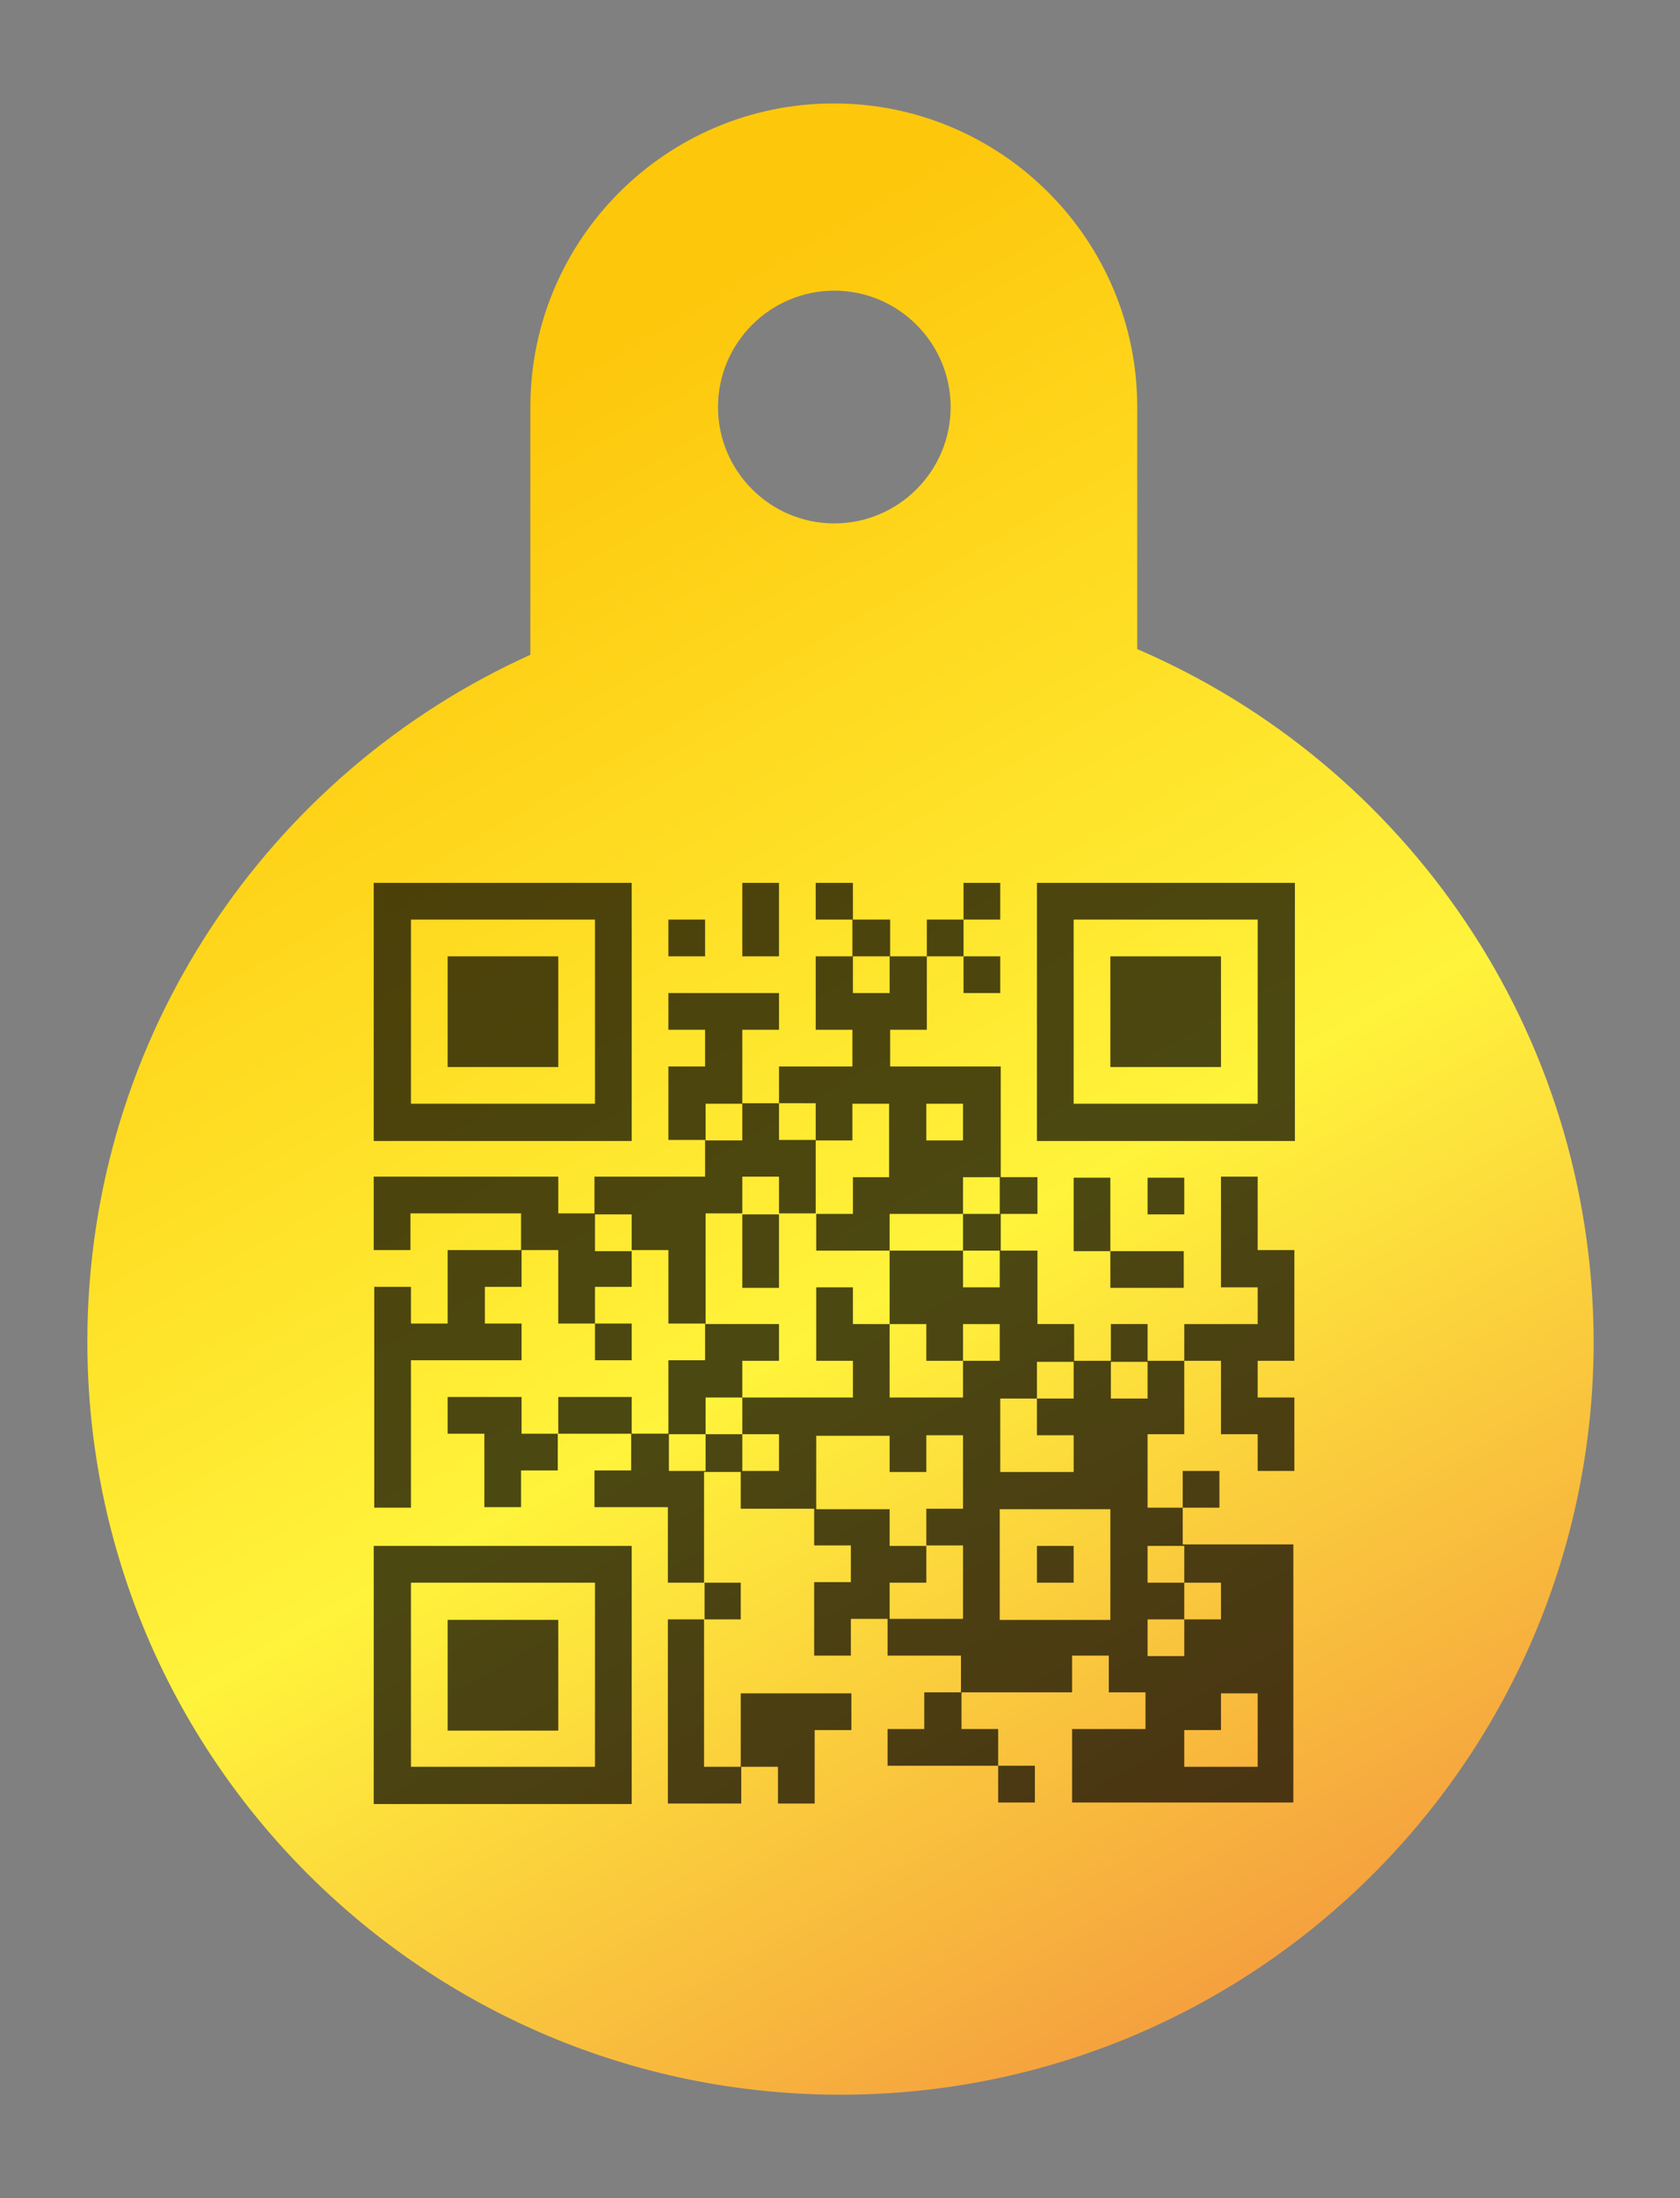<?xml version="1.0" encoding="utf-8"?>
<!-- Generator: Adobe Illustrator 19.2.0, SVG Export Plug-In . SVG Version: 6.00 Build 0)  -->
<svg version="1.1" id="Layer_1" xmlns="http://www.w3.org/2000/svg" xmlns:xlink="http://www.w3.org/1999/xlink" x="0px" y="0px"
	 viewBox="0 0 325 425" style="enable-background:new 0 0 325 425;" xml:space="preserve">
<rect x="0" y="0" width="325" height="425" fill="#808080" stroke="none"/>
<style type="text/css">
	.st0{fill:url(#SVGID_1_);}
	.st1{opacity:0.7;}
</style>
<linearGradient id="SVGID_1_" gradientUnits="userSpaceOnUse" x1="69.301" y1="256.422" x2="251.856" y2="-59.772" gradientTransform="matrix(1 0 0 -1 0 352)">
	<stop  offset="0" style="stop-color:#FDC70C"/>
	<stop  offset="0.508" style="stop-color:#FFF33B"/>
	<stop  offset="1" style="stop-color:#F3903F"/>
</linearGradient>
<path class="st0" d="M220,125.5V78.7l0,0c0-32.4-26.3-58.7-58.7-58.7s-58.7,26.3-58.7,58.7l0,0v47.9
	c-50.5,22.8-85.7,73.7-85.7,132.8c0,80.4,65.2,145.6,145.7,145.6s145.7-65.2,145.7-145.7C308.1,199.3,271.9,147.8,220,125.5z
	 M161.4,101.2c-12.4,0-22.5-10.1-22.5-22.5s10.1-22.5,22.5-22.5s22.5,10.1,22.5,22.5S173.8,101.2,161.4,101.2z"/>
<path class="st1" d="M72.3,170.7v49.9h49.9v-49.9H72.3 M143.6,170.7v14.2h7.1v-14.2H143.6 M157.8,170.7v7.1h7.1v7.1h-7.1v14.2h7.1
	v7.1h-14.2v7.1h-7.1v-14.2h7.1v-7.1h-21.4v7.1h7.1v7.1h-7.1v14.2h7.1v7.1h-21.4v7.1H108v-7.1H72.3v14.2h7.1v-7.1h21.4v7.1H86.6v14.2
	h-7.1v-7.1h-7.1v42.7h7.1v-28.5h21.4v-7.1h-7.1v-7.1h7.1v-7.1h7.1v14.2h7.1v7.1h7.1v-7.1h-7.1v-7.1h7.1v-7.1h7.1v14.2h7.1v7.1h-7.1
	v14.2h-7.1v-7.1H108v7.1h-7.1v-7.1H86.6v7.1h7.1v14.2h7.1v-7.1h7.1v-7.1h14.2v7.1h-7.1v7.1h14.2V306h7.1v7.1h-7.1v35.6h14.2v-7.1
	h7.1v7.1h7.1v-14.2h7.1v-7.1h-21.4v14.2h-7.1v-28.5h7.1V306h-7.1v-21.4h7.1v7.1h14.2v7.1h7.1v7.1h-7.1v14.2h7.1v-7.1h7.1v7.1h14.2
	v7.1h-7.1v7.1h-7.1v7.1h21.4v7.1h7.1v-7.1h-7.1v-7.1h-7.1v-7.1h21.4v-7.1h7.1v7.1h7.1v7.1h-14.2v14.2h42.8v-49.9h-21.4v-7.1h7.1
	v-7.1h-7.1v7.1H222v-14.2h7.1v-14.2h7.1v14.2h7.1v7.1h7.1v-14.2h-7.1v-7.1h7.1v-21.4h-7.1v-14.2h-7.1v21.4h7.1v7.1h-14.2v7.1H222
	v-7.1h-7.1v7.1h-7.1v-7.1h-7.1v-14.2h-7.1v-7.1h7.1v-7.1h-7.1v-21.4h-21.4v-7.1h7.1v-14.2h7.1v7.1h7.1v-7.1h-7.1v-7.1h7.1v-7.1h-7.1
	v7.1h-7.1v7.1h-7.1v-7.1H165v-7.1H157.8 M200.6,170.7v49.9h49.9v-49.9H200.6 M115.1,177.8v35.6H79.5v-35.6H115.1 M129.3,177.8v7.1
	h7.1v-7.1H129.3 M243.3,177.8v35.6h-35.6v-35.6H243.3 M86.6,184.9v21.4H108v-21.4H86.6 M172.1,184.9v7.1H165v-7.1H172.1
	 M214.8,184.9v21.4h21.4v-21.4H214.8 M143.6,213.4v7.1h-7.1v-7.1H143.6 M157.8,213.4v7.1h7.1v-7.1h7.1v14.2H165v7.1h-7.1v7.1h14.2
	v-7.1h14.2v-7.1h7.1v7.1h-7.1v7.1h7.1v7.1h-7.1v-7.1h-14.2v14.2h7.1v7.1h7.1v-7.1h7.1v7.1h-7.1v7.1h-14.2v-14.2H165v-7.1h-7.1v14.2
	h7.1v7.1h-21.4v7.1h7.1v7.1h-7.1v-7.1h-7.1v7.1h-7.1v-7.1h7.1v-7.1h7.1v-7.1h7.1v-7.1h-14.2v-21.4h7.1v-7.1h7.1v7.1h7.1v-14.2h-7.1
	v-7.1H157.8 M186.3,213.4v7.1h-7.1v-7.1H186.3 M207.7,227.7v14.2h7.1v7.1h14.2v-7.1h-14.2v-14.2H207.7 M222,227.7v7.1h7.1v-7.1H222
	 M122.2,234.8v7.1h-7.1v-7.1H122.2 M143.6,234.8v14.2h7.1v-14.2H143.6 M207.7,263.3v7.1h-7.1v7.1h7.1v7.1h-14.2v-14.2h7.1v-7.1
	H207.7 M222,263.3v7.1h-7.1v-7.1H222 M172.1,277.5v7.1h7.1v-7.1h7.1v14.2h-7.1v7.1h7.1v14.2h-14.2V306h7.1v-7.1h-7.1v-7.1h-14.2
	v-14.2H172.1 M214.8,291.8v21.4h-21.4v-21.4H214.8 M72.3,298.9v49.9h49.9v-49.9H72.3 M200.6,298.9v7.1h7.1v-7.1H200.6 M229.1,298.9
	v7.1h7.1v7.1h-7.1v7.1H222v-7.1h7.1V306H222v-7.1H229.1 M115.1,306v35.6H79.5V306H115.1 M86.6,313.2v21.4H108v-21.4H86.6
	 M243.3,327.4v14.2h-14.2v-7.1h7.1v-7.1H243.3z"/>
</svg>
